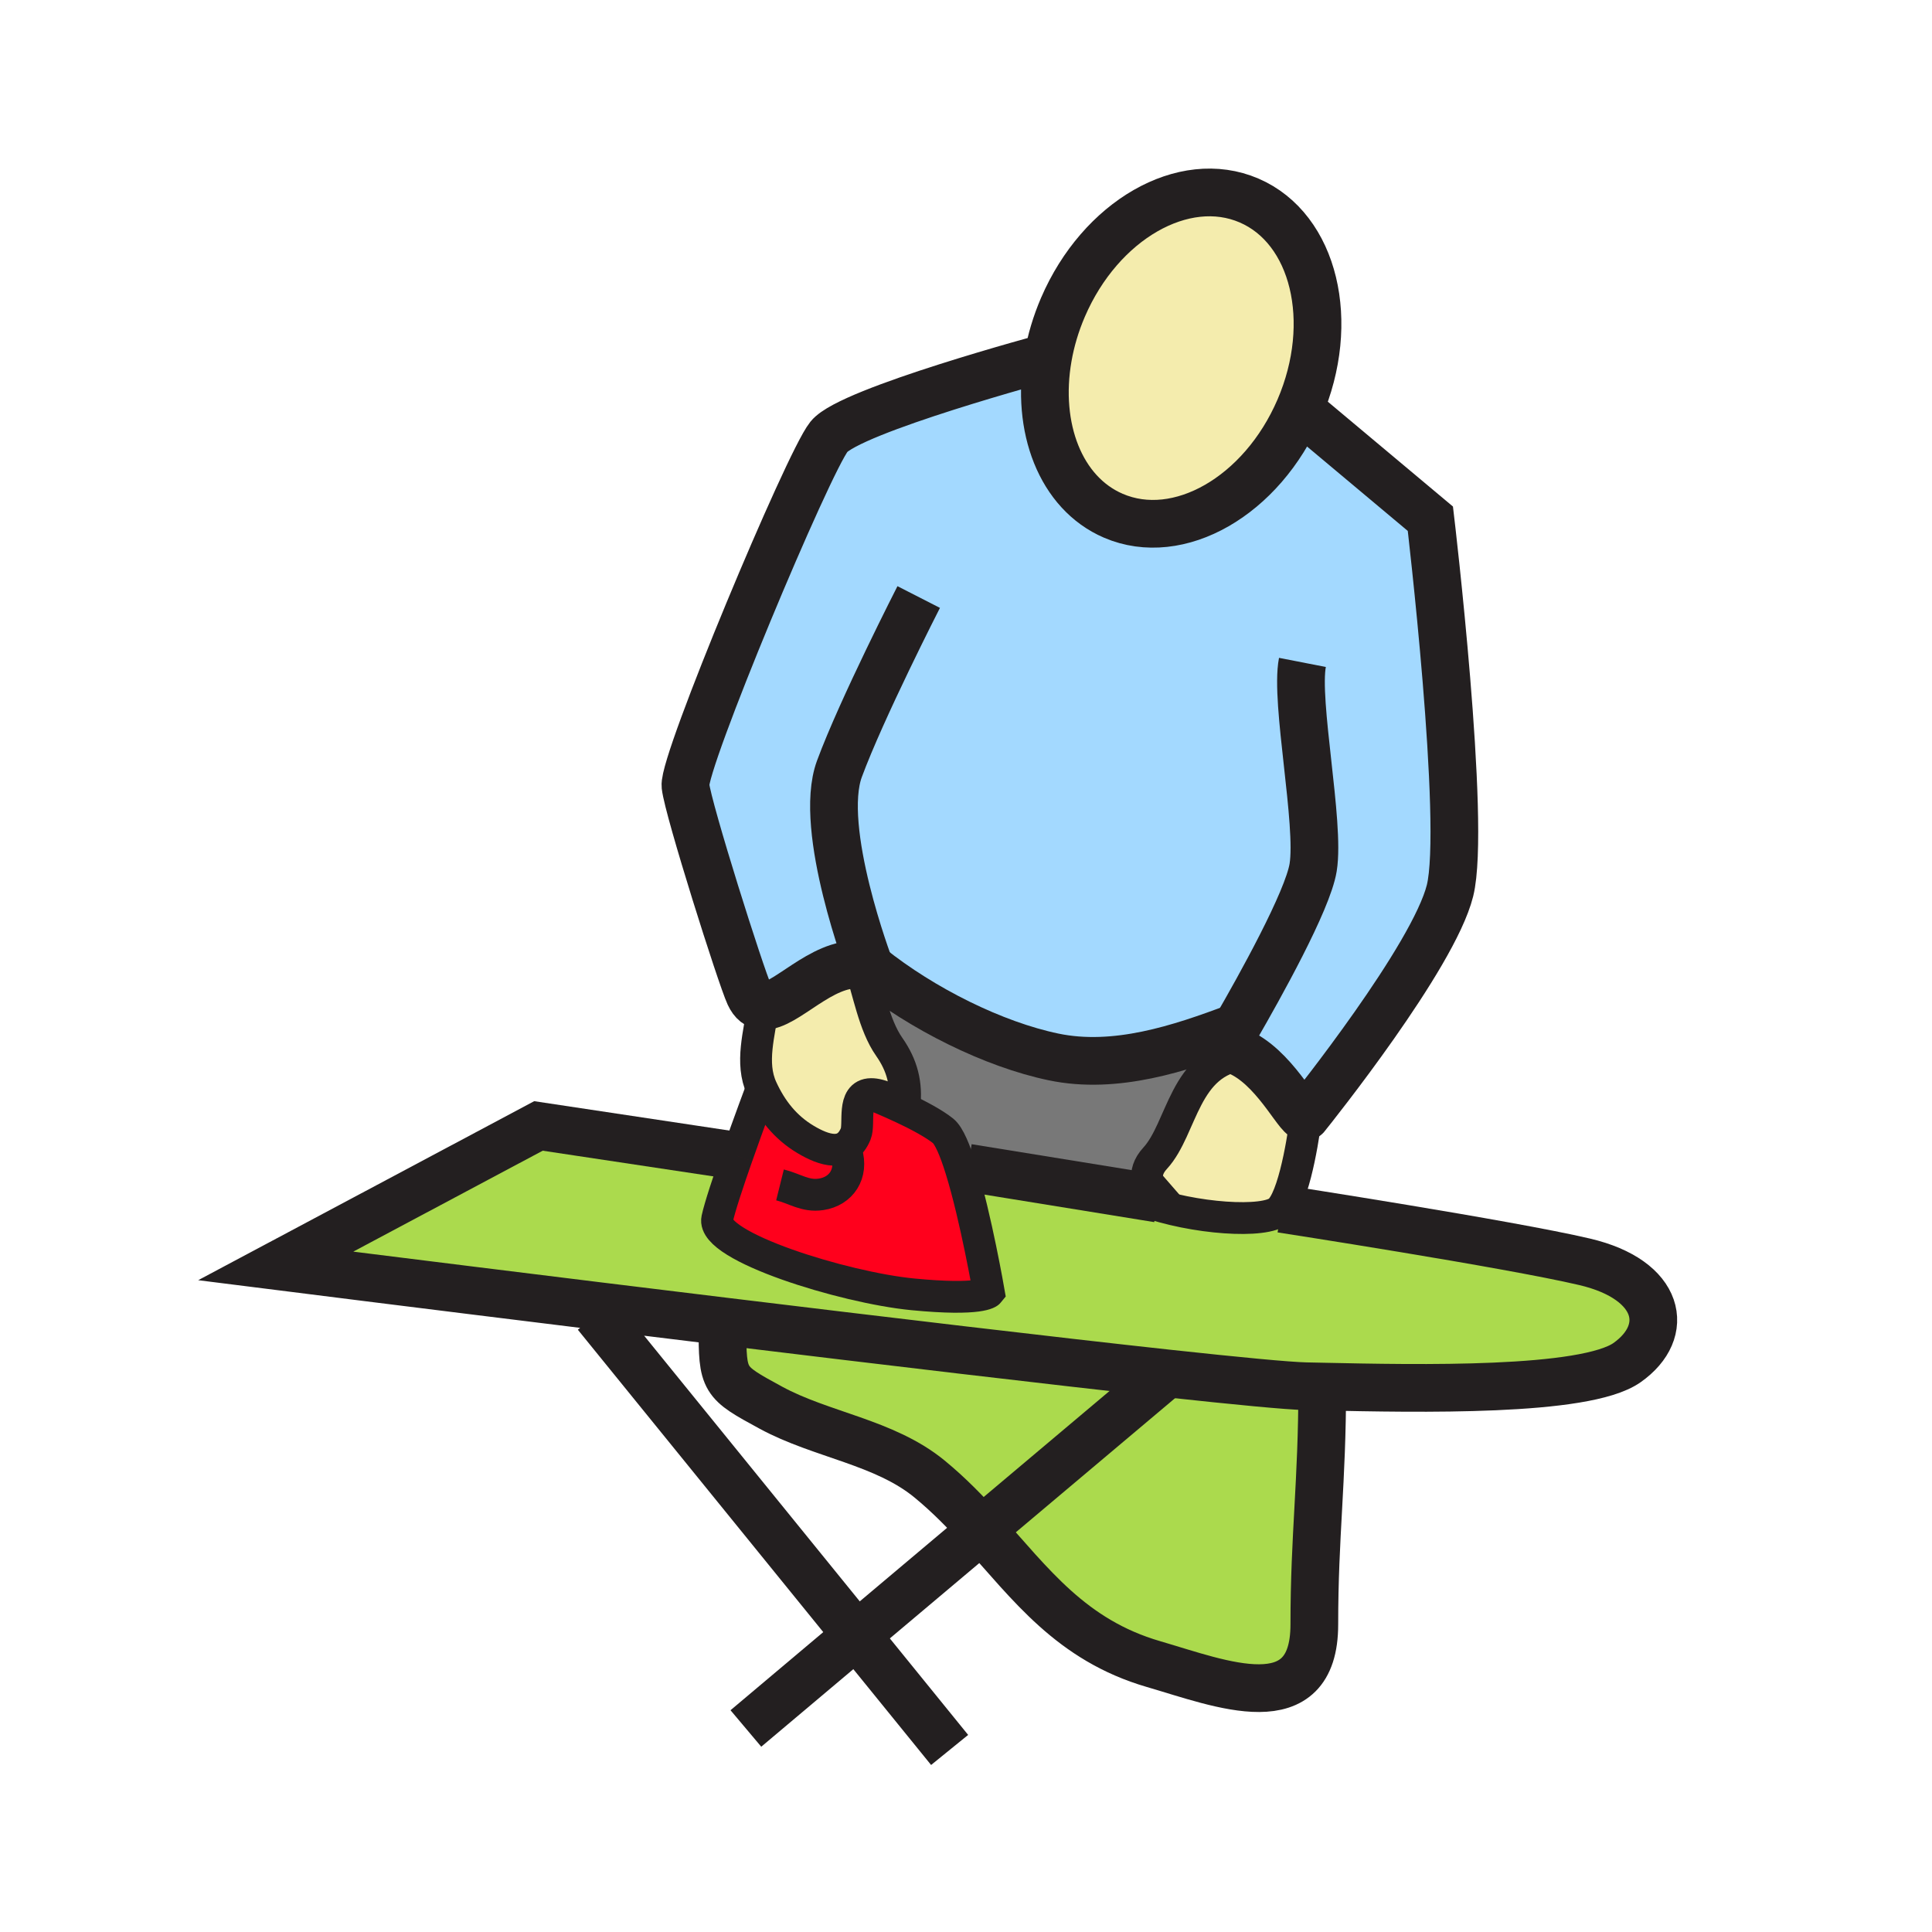 <?xml version="1.0"?><svg xmlns="http://www.w3.org/2000/svg" width="850.394" height="850.394" viewBox="0 0 850.394 850.394" overflow="visible"><path d="M422.97 514.64c6.589 21.221 12.28 54.12 12.28 54.12s-3.13 3.91-33.54.95c-30.42-2.96-88.63-21.06-86.02-33.22 1.12-5.221 4.88-16.521 8.81-27.721h.01c5.23-14.92 10.77-29.67 10.77-29.67 4.31 9.431 10.41 17.141 19.29 22.431 8.01 4.779 17.71 8.17 22.09-2.44 1.84-4.439-1.78-17.39 6.73-17.51 1.1.43 7.35 2.95 14.31 6.229 6.35 3 13.28 6.65 17.41 9.95 2.57 2.061 5.28 8.571 7.86 16.881z" fill="#ff001c"></path><path d="M549.78 88.25c28.739 12.37 38.67 53.46 22.17 91.78s-53.16 59.35-81.9 46.98c-23.27-10.01-34.2-38.85-28.76-69.8 1.27-7.28 3.45-14.68 6.59-21.98 16.49-38.31 53.16-59.35 81.9-46.98zM383.39 481.58c-8.51.12-4.89 13.07-6.73 17.51-4.38 10.61-14.08 7.22-22.09 2.44-8.88-5.29-14.98-13-19.29-22.431-5.18-11.34-.94-24.199.62-36.34 9.71.48 25.69-19.44 42.34-18.09 4.09 11.54 6.31 26.35 13.18 36.14 5.73 8.19 7.8 16.36 6.66 26.19l-.38.81c-6.96-3.279-13.21-5.799-14.31-6.229zM509.33 527.5l.55-3.42c-4.729-.98-7.64-7.54-1.43-14.271 12.12-13.159 12.58-42.76 39.06-45.689l.03-.05c15.479 8.46 24.93 30.31 27.3 27.34 0-.01.01-.01.021-.021-.38 3.44-4.19 32.65-10.92 40.681-.23.27-.46.52-.7.739-6.221 5.87-37.851 3.74-59.9-4.319l.311-1.91 5.678.92z" fill="#f4ecad" class="aac-skin-fill"></path><path d="M574.88 491.14c-.01.061-.02.15-.04.271-2.37 2.97-11.82-18.88-27.3-27.34-2.68-1.46-5.53-2.521-8.56-2.98 0 0 2.039-3.41 5.199-8.87l-.08-.05c-24.71 9.32-53.069 18.76-80.38 13.05-26.279-5.479-57.72-21.069-80.88-39.61a18.82 18.82 0 0 0-4.6-.94c-16.65-1.35-32.63 18.57-42.34 18.09-2.46-.12-4.5-1.55-6.07-4.939-3.72-8.08-26.97-81.45-28.12-91.89-1.16-10.42 53.91-142.13 63.18-153.71 9.27-11.58 96.39-35.01 96.39-35.01h.01c-5.44 30.95 5.49 59.79 28.76 69.8 28.74 12.37 65.4-8.66 81.9-46.98l57.649 48.3s15.94 134.4 8.641 163.7c-7.3 29.27-60.44 95.68-63.38 99.36.011-.112.021-.192.021-.252z" fill="#a3d9ff"></path><path d="M547.54 464.07l-.03.05c-26.479 2.93-26.939 32.53-39.06 45.689-6.21 6.73-3.3 13.29 1.43 14.271l-.55 3.42-5.68-.92L426 514l-3.03.64c-2.58-8.31-5.29-14.819-7.86-16.88-4.13-3.3-11.06-6.95-17.41-9.95l.38-.81c1.14-9.83-.93-18-6.66-26.19-6.87-9.79-9.09-24.6-13.18-36.14 1.53.12 3.07.42 4.6.94 23.16 18.541 54.601 34.13 80.88 39.61 27.311 5.71 55.67-3.729 80.38-13.05l.08.05c-3.16 5.46-5.199 8.87-5.199 8.87 3.029.46 5.879 1.52 8.559 2.98z" fill="#787878"></path><path d="M513.85 604.53l-81.75 68.86c-6.99-7.72-14.39-15.359-22.959-22.399-19.82-16.28-47.65-19.311-69.9-31.42C318.36 608.21 318 608 318 584l.29-2.4c70.25 8.54 144.53 17.38 195.56 22.93z" fill="#abda4d"></path><path d="M582 610.32c-.02 42.529-3.48 65.25-3.48 104.699 0 42.86-41.079 26.101-70.819 17.44-36.271-10.57-54-35.229-75.601-59.07l81.75-68.859c30.75 3.33 53.061 5.47 60.96 5.64 2.27.05 4.67.1 7.19.15z" fill="#abda4d"></path><path d="M582 610.32c-2.52-.051-4.92-.101-7.19-.15-7.899-.17-30.21-2.31-60.96-5.64-51.029-5.55-125.31-14.391-195.56-22.931-18.91-2.3-37.53-4.58-55.32-6.76-78.93-9.71-141.62-17.62-141.62-17.62l115.66-61.62 87.49 13.17c-3.93 11.2-7.69 22.5-8.81 27.721-2.61 12.16 55.6 30.26 86.02 33.22 30.41 2.96 33.54-.95 33.54-.95s-5.69-32.899-12.28-54.12L426 514l77.65 12.58-.311 1.91c22.05 8.06 53.68 10.189 59.9 4.319.24-.22.47-.47.7-.739l.01.01s99.96 15.439 133.56 23.33c33.601 7.89 38.21 30.59 18.641 44.37-18.47 13-92.13 11.44-134.15 10.54z" fill="#abda4d"></path><g fill="none" stroke="#231f20"><path d="M571.95 180.03c-16.5 38.32-53.16 59.35-81.9 46.98-23.27-10.01-34.2-38.85-28.76-69.8 1.27-7.28 3.45-14.68 6.59-21.98 16.49-38.31 53.16-59.35 81.9-46.98 28.74 12.37 38.67 53.46 22.17 91.78zM461.28 157.21s-87.12 23.43-96.39 35.01c-9.27 11.58-64.34 143.29-63.18 153.71 1.15 10.44 24.4 83.81 28.12 91.89 1.57 3.39 3.61 4.819 6.07 4.939 9.71.48 25.69-19.44 42.34-18.09 1.53.12 3.07.42 4.6.94 0 0-23.1-60.77-13.36-87.18 9.74-26.41 34.9-75.64 34.9-75.64" stroke-width="21"></path><path d="M571.95 180.03l57.649 48.3s15.94 134.4 8.641 163.7c-7.3 29.27-60.44 95.68-63.38 99.36-.011.011-.021.011-.021.021-2.37 2.97-11.82-18.88-27.3-27.34-2.68-1.46-5.53-2.521-8.56-2.98 0 0 2.039-3.41 5.199-8.87 10.061-17.41 31.44-55.66 33.82-70.4 3.14-19.34-8.09-72.98-4.72-90.25" stroke-width="21"></path><path d="M382.84 425.61c23.16 18.541 54.601 34.13 80.88 39.61 27.311 5.71 55.67-3.729 80.38-13.05" stroke-width="21"></path><path d="M336 442c-.03.25-.06.51-.1.76-1.56 12.141-5.8 25-.62 36.34 4.31 9.431 10.41 17.141 19.29 22.431 8.01 4.779 17.71 8.17 22.09-2.44 1.84-4.439-1.78-17.39 6.73-17.51 1.95-.04 4.55.61 8 2.189M378 424c.08.22.16.44.24.67 4.09 11.54 6.31 26.35 13.18 36.14 5.73 8.19 7.8 16.36 6.66 26.19M547.51 464.12c-26.479 2.93-26.939 32.53-39.06 45.689-6.21 6.73-3.3 13.29 1.43 14.271 1.9.4 4.09-.11 6.101-1.86" stroke-width="14"></path><path d="M574.84 491.41c.021-.12.03-.21.04-.271.01-.04.01-.069.01-.08 0-.01 0-.01-.01.08 0 .061-.01.141-.02.25-.38 3.44-4.19 32.65-10.92 40.681-.23.27-.46.52-.7.739-6.221 5.87-37.851 3.74-59.9-4.319M324.5 508.77c-3.93 11.2-7.69 22.5-8.81 27.721-2.61 12.16 55.6 30.26 86.02 33.22 30.41 2.96 33.54-.95 33.54-.95s-5.69-32.899-12.28-54.12c-2.58-8.31-5.29-14.819-7.86-16.88-4.13-3.3-11.06-6.95-17.41-9.95-6.96-3.279-13.21-5.8-14.31-6.229-.11-.05-.17-.07-.17-.07M335.28 479.1s-5.54 14.75-10.77 29.67" stroke-width="14"></path><path d="M372.61 507.22c2.85 9.45-2.3 17.16-11.23 18.49-6.99 1.04-11.47-2.53-18.05-4.16" stroke-width="14"></path><path d="M563.95 532.08s99.96 15.439 133.56 23.33c33.601 7.89 38.21 30.59 18.641 44.37-18.471 13-92.131 11.439-134.15 10.54-2.52-.051-4.92-.101-7.19-.15-7.899-.17-30.21-2.31-60.96-5.64-51.029-5.55-125.31-14.391-195.56-22.931-18.91-2.3-37.53-4.58-55.32-6.76-78.93-9.71-141.62-17.62-141.62-17.62l115.66-61.62 87.49 13.17h.01M262.5 578.68l114.52 141.1 40.97 50.48" stroke-width="21"></path><path stroke-width="21" d="M328.31 760.81l48.71-41.03 55.08-46.39 81.75-68.86.01-.01M426 514l77.65 12.58 5.68.92.43.07"></path><path d="M318 584c0 24 .36 24.21 21.24 35.57 22.25 12.109 50.08 15.14 69.9 31.42 8.57 7.04 15.97 14.68 22.959 22.399 21.601 23.841 39.33 48.5 75.601 59.07 29.74 8.66 70.819 25.42 70.819-17.44 0-39.449 3.461-62.17 3.48-104.699V610" stroke-width="21"></path></g><path fill="none" d="M0 0h850.394v850.394H0z"></path></svg>